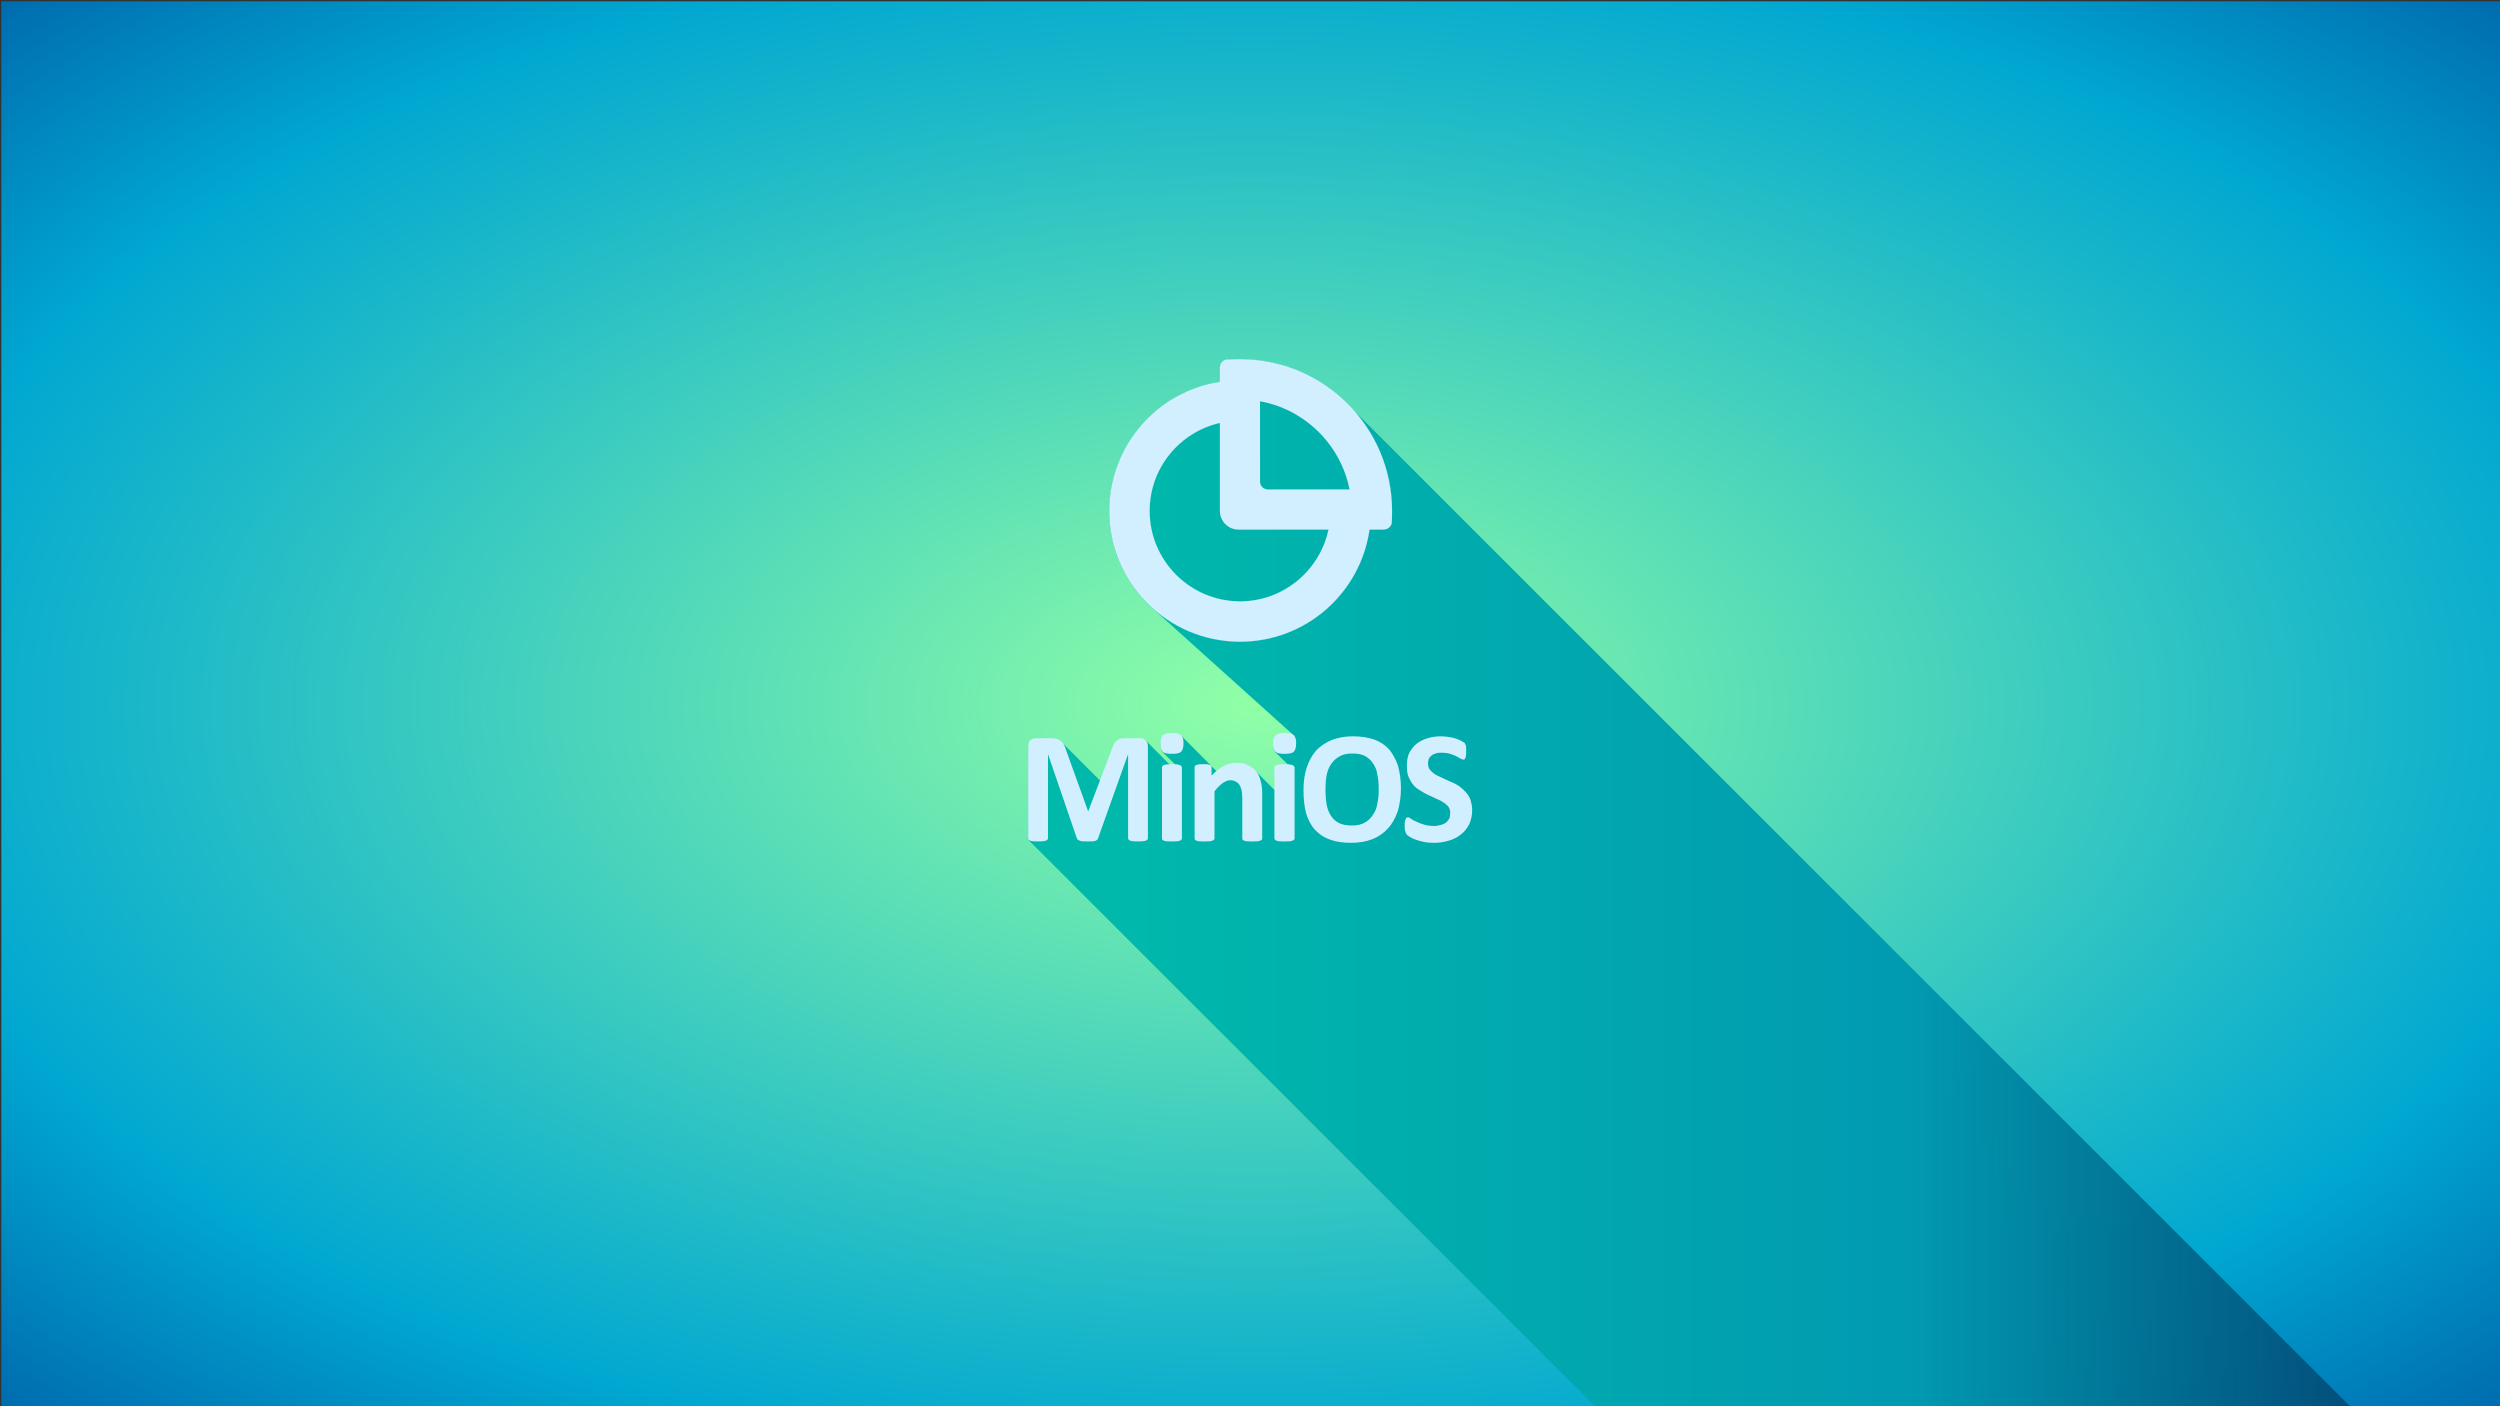 <?xml version="1.0" encoding="utf-8"?>
<!-- Generator: Adobe Illustrator 16.0.0, SVG Export Plug-In . SVG Version: 6.00 Build 0)  -->
<!DOCTYPE svg PUBLIC "-//W3C//DTD SVG 1.1//EN" "http://www.w3.org/Graphics/SVG/1.1/DTD/svg11.dtd">
<svg version="1.1" id="Layer_2" xmlns="http://www.w3.org/2000/svg" xmlns:xlink="http://www.w3.org/1999/xlink" x="0px" y="0px"
	 width="1920px" height="1080px" viewBox="0 0 1920 1080" enable-background="new 0 0 1920 1080" xml:space="preserve">
<rect x="0" y="0" width="1920" height="1080" fill="#333333" stroke="none"/>
<g id="Layer_1">
	
		<radialGradient id="SVGID_1_" cx="570.296" cy="219.688" r="677.306" gradientTransform="matrix(2.835 0 0 1.595 -655.561 190.66)" gradientUnits="userSpaceOnUse">
		<stop  offset="0" style="stop-color:#90FFA7"/>
		<stop  offset="0.547" style="stop-color:#00A7D1"/>
		<stop  offset="1" style="stop-color:#00006F"/>
	</radialGradient>
	<rect x="1" y="1" fill="url(#SVGID_1_)" width="1920" height="1079.904"/>
	
		<linearGradient id="SVGID_2_" gradientUnits="userSpaceOnUse" x1="531.802" y1="273.919" x2="878.34" y2="273.919" gradientTransform="matrix(2.835 0 0 2.835 -655.561 -43.492)">
		<stop  offset="0" style="stop-color:#00B9AB"/>
		<stop  offset="0.626" style="stop-color:#019AB1"/>
		<stop  offset="1" style="stop-color:#024370;stop-opacity:0.9"/>
	</linearGradient>
	<path fill="url(#SVGID_2_)" d="M1834.127,1109.714l-24.961-25.341 M1804.692,1079.904l-765.969-765.709l-3.955-4.059l-3.965-3.926
		l-4.369-3.606l-4.293-3.473l-4.598-3.327l-4.707-2.99l-4.996-2.841l-4.906-2.496l-5.188-2.332l-5.271-2.165l-5.545-1.803
		l-5.438-1.628l-5.701-1.255l-5.766-1.072l-5.828-0.687l-5.884-0.496l-5.94-0.101l-0.634,0.001l-0.69,0.003l-0.761,0.007
		l-0.635,0.008l-0.627,0.011l-0.623,0.012l-0.621,0.015l-0.615,0.016l-0.612,0.021l-0.604,0.021l-0.603,0.023l-0.595,0.026
		l-0.588,0.027l-0.582,0.029l-0.571,0.201l-0.566,0.049l-1.071,0.074l-1.041,0.224l-0.804,0.552l-0.929,0.675l-0.65,0.963
		l-0.543,1.052l-0.238,1.126l-0.26,1.182v11.1l-4.345,0.721l-4.489,1.046l-4.246,1.173l-4.384,1.299l-4.137,1.611l-4.075,1.731
		l-4.015,1.846l-3.793,2.146l-3.84,2.247l-3.615,2.381l-3.537,2.473l-3.456,2.758l-3.378,2.707l-3.29,3.098l-3.012,3.044
		l-2.922,3.302l-2.823,3.23l-2.539,3.483l-2.625,3.73l-2.332,3.661l-2.033,3.878l-2.113,3.799l-1.809,4.034l-1.693,4.096
		l-1.38,4.157l-1.449,4.4l-1.132,4.264l-0.813,4.505l-0.68,4.553l-0.544,4.591l-0.404,4.635l-0.071,4.671l0.087,5.001l0.45,5.138
		l0.618,5.093l0.975,4.849l1.118,4.979l1.308,4.727l1.447,4.658l1.965,4.589l1.924,4.342l2.252,4.414l2.388,4.16l2.705,4.071
		l2.645,3.979l3.145,3.864l3.077,3.609l3.375,3.487l3.486,3.359c162.266,145.896,108.979,98.236,109.207,98.29l-0.422-0.043
		l-0.183-0.322l-0.387-0.125l-0.404-0.115l-0.233-0.295l-0.443-0.098l-0.455-0.088l-0.285-0.077l-0.493-0.241l-0.511-0.078
		l-0.526-0.053l-0.543-0.037l-0.367-0.033l-0.771-0.023l-0.422-0.015l-0.787-0.005l-0.621,0.005l-0.6,0.015l-0.586,0.023
		l-0.566,0.033l-0.553,0.043l-0.529,0.049l-0.321,0.234l-0.498,0.091l-0.478,0.081l-0.457,0.09l-0.256,0.101l-0.426,0.296
		l-0.219,0.12l-0.387,0.125l-0.181,0.327l-0.354,0.144l-0.313,0.525l-0.432,0.581l-0.406,0.646l-0.178,0.703l-0.183,0.951
		l-0.244,0.825l-0.061,1.071l-0.021,1.133l0.021,1.099l0.055,1.045l0.105,0.79l0.314,0.929l0.17,0.682l0.401,0.624l0.248,0.564
		l0.476,0.512l9.737,9.548l-0.297-0.013l-0.305-0.017l-0.511-0.015l-0.528-0.008l-0.545-0.006l-0.563-0.006l-0.559,0.006
		l-0.543,0.006l-0.517,0.008l-0.336,0.015l-0.498,0.017l-0.479,0.032l-0.461,0.209l-0.256,0.025l-0.427,0.033l-0.264,0.038
		l-0.369,0.038l-0.205,0.04l-0.379,0.047l-0.252,0.046l-0.287,0.053l-0.152,0.055l-0.336,0.245l-0.133,0.062l-0.123,0.061
		l-0.303,0.064l-0.1,0.07l-0.086,0.238l-0.076,0.1l-0.064,0.076l-0.244,0.079l-0.055,0.081l-0.045,0.089l-0.035,0.276l-0.026,0.094
		l-0.019,0.092l-0.016,0.094l-0.002,0.291v16.869l-15.119-15.117l-0.662-0.652l-0.883-0.816l-0.725-0.596l-0.753-0.563l-0.976-0.348
		l-1.006-0.509l-0.325-0.345l-0.524-0.139l-0.533-0.128l-0.543-0.313l-0.553-0.11l-0.561-0.103l-0.571-0.283l-0.581-0.081
		l-0.587-0.072l-0.599-0.06l-0.607-0.055l-0.615-0.044l-0.627-0.032l-0.634-0.022l-0.646-0.017l-0.842-0.006l-0.615,0.008
		l-0.613,0.021l-0.611,0.033l-0.607,0.045l-0.608,0.059l-0.604,0.068l-0.604,0.084l-0.6,0.271l-0.599,0.122l-0.597,0.121
		l-0.593,0.328l-0.592,0.146l-0.589,0.157l-0.589,0.366l-0.584,0.183l-0.584,0.393l-0.597,0.21l-0.569,0.415l-0.603,0.252
		l-0.561,0.423l-0.603,0.453l-0.558,0.443l-0.589,0.304l-0.566,0.492l-0.576,0.502l-0.256,0.055l-27.093-27.285l-0.354-0.141
		l-0.181-0.322l-0.389-0.125l-0.216-0.115l-0.422-0.295l-0.441-0.098l-0.268-0.088l-0.476-0.077l-0.493-0.241l-0.51-0.078
		l-0.526-0.053l-0.354-0.037l-0.563-0.033l-0.579-0.023l-0.607-0.015l-0.6-0.005l-0.812,0.005l-0.602,0.015l-0.585,0.023
		l-0.566,0.033l-0.55,0.043l-0.34,0.049l-0.514,0.234l-0.497,0.091l-0.479,0.081l-0.311,0.09l-0.401,0.101l-0.427,0.296l-0.215,0.12
		l-0.391,0.125l-0.181,0.327l-0.355,0.144l-0.306,0.525l-0.437,0.581l-0.406,0.646l-0.178,0.703l-0.157,0.951l-0.271,0.825
		l-0.059,1.071l-0.021,1.133l0.02,1.099l0.058,1.045l0.249,0.79l0.172,0.929l0.171,0.682l0.399,0.624l0.251,0.564l0.472,0.512
		l9.738,9.548l-0.104-0.013l-0.497-0.017l-0.513-0.015l-0.529-0.008l-0.544-0.006l-0.561-0.006l-0.563,0.006l-0.539,0.006
		l-0.52,0.008l-18.433-18.561l-0.313-0.125l-0.15-0.119l-0.349-0.301l-0.174-0.104l-0.363-0.088l-0.191-0.082l-0.197-0.078
		l-0.394-0.255l-0.403-0.062l-0.224-0.052l-0.423-0.041l-0.241-0.032l-0.445-0.021l-0.454-0.014l-0.271-0.003h-10.901l-0.563,0.003
		l-0.555,0.014l-0.54,0.021l-0.532,0.034l-0.331,0.041l-0.504,0.056l-0.5,0.063l-0.484,0.266l-0.468,0.086l-0.272,0.098
		l-0.453,0.111l-0.444,0.315l-0.245,0.138l-0.426,0.153l-0.227,0.353l-0.404,0.176l-0.206,0.385l-0.392,0.203l-0.341,0.41
		l-0.232,0.232l-0.182,0.438l-0.368,0.45l-0.171,0.271l-0.355,0.481l-0.157,0.497l-0.156,0.513l-0.337,0.53l-0.146,0.545
		l-0.337,0.563l-0.141,0.449l-0.136,0.726l-0.324,0.612l-8.671,22.917l-29.678-29.676l-0.229-0.198l-0.429-0.379l-0.309-0.171
		l-0.398-0.353l-0.467-0.146l-0.479-0.133l-0.32-0.313l-0.482-0.106l-0.514-0.097l-0.525-0.086l-0.536-0.265l-0.554-0.063
		l-0.571-0.056l-0.589-0.041l-0.605-0.035l-0.622-0.021l-0.64-0.014l-0.655-0.003H796.02l-0.833,0.017l-0.618,0.049l-0.604,0.087
		l-0.57,0.312l-0.548,0.154l-0.338,0.189l-0.502,0.416l-0.479,0.453l-0.444,0.293l-0.232,0.516l-0.381,0.543l-0.155,0.576
		l-0.122,0.605l-0.269,0.64l-0.06,0.839l-0.016,0.719v70.367l0.002,0.101l0.011,0.287l0.018,0.099l0.023,0.093l0.203,0.092
		l0.054,0.096l0.049,0.272l0.055,0.087l0.063,0.077l0.075,0.075l434.431,434.24 M1834.127,1109.72l0.062-0.065L1834.127,1109.72z
		 M1669.017,1115.398l-0.091-0.076L1669.017,1115.398 M1668.67,1151.585l-0.762-0.728L1668.67,1151.585 M1372.449,1189.905
		l-0.086-0.087 M1334.537,1189.977l-0.066-0.07L1334.537,1189.977 M1655.858,1163.205l0.4,0.402l-0.297-0.306L1655.858,1163.205z
		 M1372.363,1189.818l0.086,0.087"/>
	<g>
		<path fill="#D2EFFF" d="M936.923,293.278c-47.991,7.254-84.974,48.941-84.974,99.085c0,55.559,44.884,100.439,100.438,100.439
			c50.599,0,92.454-37.371,99.386-86.112h10.856c3.332,0,6.252-2.731,6.228-5.578c0.141-2.486,0.223-5.514,0.223-8.75
			c0-64.27-52.25-116.501-116.692-116.501c-3.512,0-7.001,0.107-9.929,0.285c-2.806-0.029-5.536,2.701-5.536,6.017L936.923,293.278
			L936.923,293.278z M973.742,375.953c-3.332,0-6.063-2.729-6.063-5.875l-0.012-61.971c34.686,6.304,62.033,33.45,68.836,67.846
			H973.742z M936.923,392.363c0,7.95,6.378,14.328,14.328,14.328h69.085c-6.695,31.459-34.606,55.174-67.948,55.174
			c-38.333,0-69.499-31.168-69.499-69.502c0-32.972,23.145-60.612,54.034-67.594V392.363L936.923,392.363z M936.923,392.363V324.77
			V392.363z M936.923,293.278v-11.114V293.278z M936.923,392.363V324.77V392.363z M936.923,293.278v-11.114V293.278z"/>
		<path id="_1" fill="none" stroke="#FEFEFE" stroke-width="0.076" stroke-miterlimit="22.926" d="M936.923,293.278
			c-47.991,7.254-84.974,48.941-84.974,99.085c0,55.559,44.884,100.439,100.438,100.439c50.599,0,92.454-37.371,99.386-86.112
			h10.856c3.332,0,6.252-2.731,6.228-5.578c0.141-2.486,0.223-5.514,0.223-8.75c0-64.27-52.25-116.501-116.692-116.501
			c-3.512,0-7.001,0.107-9.929,0.285c-2.806-0.029-5.536,2.701-5.536,6.017 M973.742,375.953c-3.332,0-6.063-2.729-6.063-5.875
			l-0.012-61.971c34.686,6.304,62.037,33.45,68.836,67.846H973.742z M936.923,392.363c0,7.95,6.378,14.328,14.328,14.328h69.085
			c-6.695,31.459-34.606,55.174-67.948,55.174c-38.333,0-69.499-31.168-69.499-69.502c0-32.972,23.145-60.612,54.034-67.594
			 M936.923,392.363V324.77 M936.923,293.278v-11.114 M936.923,392.363V324.77 M936.923,293.278v-11.114"/>
	</g>
	<path fill="#D2EFFF" d="M881.585,643.741c0,0.302-0.068,0.711-0.415,1.125c-0.153,0.21-0.625,0.586-1.208,0.723
		c-0.582,0.295-1.305,0.431-2.345,0.513c-0.851,0.085-2.258,0.125-3.649,0.125c-1.566,0-2.771-0.041-3.619-0.125
		c-1.041-0.082-1.791-0.218-2.334-0.513c-0.588-0.137-1.039-0.513-1.211-0.723c-0.34-0.414-0.423-0.823-0.423-1.125v-64.37h-0.088
		l-22.952,64.332c-0.111,0.541-0.279,0.834-0.721,1.262c-0.444,0.43-0.957,0.612-1.578,0.919c-0.612,0.149-1.349,0.245-2.373,0.288
		c-0.851,0.043-2.032,0.055-3.525,0.055c-1.318,0-2.484-0.027-3.521-0.098c-1.041-0.068-1.777-0.18-2.387-0.523
		c-0.61-0.152-1.139-0.528-1.581-0.738c-0.237-0.414-0.595-0.863-0.679-1.163l-22.043-64.332h-0.084v64.37
		c0,0.302-0.068,0.711-0.412,1.125c-0.154,0.21-0.625,0.586-1.223,0.723c-0.609,0.295-1.332,0.431-2.357,0.513
		c-1.026,0.085-2.231,0.126-3.621,0.126c-1.566,0-2.773-0.041-3.644-0.126c-1.019-0.082-1.932-0.218-2.51-0.513
		c-0.586-0.137-0.867-0.513-1.211-0.723c-0.155-0.414-0.225-0.823-0.225-1.125v-70.367c0-2.162,0.556-3.794,1.677-4.921
		c1.066-0.935,2.486-1.484,4.304-1.484h10.486c1.833,0,3.496,0.099,4.963,0.308c1.293,0.398,2.458,0.928,3.494,1.593
		c0.836,0.665,1.778,1.677,2.403,2.843s1.207,2.512,1.72,4.229l16.965,47.063h0.169l17.752-46.804
		c0.539-1.738,1.123-3.254,1.734-4.435c0.625-1.168,1.305-2.188,2.248-2.871c0.749-0.68,1.803-1.222,2.938-1.62
		c1.151-0.209,2.432-0.308,4.008-0.308h10.713c1.122,0,2.134,0.099,2.855,0.291c0.724,0.375,1.553,0.842,1.889,1.406
		c0.54,0.563,0.985,1.199,1.165,1.923c0.373,0.722,0.457,1.72,0.457,2.785L881.585,643.741L881.585,643.741z M907.703,643.828
		c0,0.455-0.083,0.693-0.442,1.094c-0.152,0.213-0.626,0.571-1.222,0.71c-0.581,0.317-1.305,0.428-2.332,0.497
		c-0.849,0.069-2.26,0.098-3.647,0.098c-1.582,0-2.802-0.027-3.842-0.098c-0.834-0.068-1.749-0.18-2.33-0.497
		c-0.597-0.139-0.897-0.497-1.222-0.71c-0.167-0.398-0.251-0.639-0.251-1.094v-54.457c0-0.266,0.083-0.695,0.251-0.902
		c0.324-0.403,0.625-0.584,1.222-0.918c0.581-0.15,1.496-0.262,2.33-0.539c1.04-0.083,2.26-0.127,3.842-0.127
		c1.388,0,2.8,0.044,3.647,0.127c1.027,0.277,1.75,0.389,2.332,0.539c0.596,0.334,1.067,0.514,1.222,0.918
		c0.359,0.207,0.442,0.638,0.442,0.902V643.828z M908.923,570.756c0,3.23-0.609,5.246-1.844,6.594
		c-1.236,1.186-3.566,1.597-7.021,1.597c-3.467,0-5.813-0.398-6.991-1.547c-1.193-1.152-1.79-3.302-1.79-6.241
		c0-3.04,0.61-5.243,1.831-6.438c1.207-1.18,3.553-1.776,7.034-1.776c3.439,0,5.771,0.584,6.978,1.748
		C908.327,565.844,908.923,567.801,908.923,570.756L908.923,570.756z M969.356,643.828c0,0.455-0.084,0.693-0.252,1.094
		c-0.346,0.213-0.813,0.571-1.377,0.71c-0.592,0.317-1.311,0.428-2.364,0.497c-0.863,0.069-2.072,0.098-3.623,0.098
		c-1.593,0-2.814-0.027-3.867-0.098c-0.861-0.068-1.773-0.18-2.356-0.497c-0.557-0.139-0.851-0.497-1.195-0.71
		c-0.166-0.398-0.25-0.639-0.25-1.094v-30.975c0-2.734-0.318-4.897-0.583-6.286c-0.442-1.594-1.011-2.842-1.693-3.938
		c-0.72-1.106-1.705-1.854-2.856-2.457c-1.166-0.578-2.441-0.965-4.051-0.965c-1.886,0-3.967,0.857-5.882,2.203
		c-2.094,1.525-4.063,3.496-6.271,6.269v36.149c0,0.455-0.082,0.693-0.441,1.094c-0.153,0.213-0.625,0.571-1.221,0.71
		c-0.583,0.317-1.306,0.428-2.331,0.497c-0.847,0.069-2.259,0.098-3.648,0.098c-1.58,0-2.802-0.027-3.669-0.098
		c-1.006-0.068-1.919-0.18-2.354-0.497c-0.743-0.139-1.023-0.497-1.369-0.71c-0.168-0.398-0.25-0.639-0.25-1.094v-54.54
		c0-0.269,0.068-0.694,0.208-1.099c0.316-0.207,0.569-0.382,1.109-0.705c0.555-0.127,1.193-0.431,2.116-0.502
		c0.77-0.067,1.864-0.099,3.085-0.099c1.263,0,2.359,0.03,3.313,0.099c0.764,0.071,1.401,0.375,1.916,0.502
		c0.5,0.323,0.721,0.498,1.054,0.705c0.14,0.403,0.209,0.83,0.209,1.099v6.325c2.969-3.138,6.171-5.717,9.223-7.276
		c3.041-1.577,6.369-2.504,9.779-2.504c3.636,0,6.88,0.601,9.351,1.997c2.471,1.189,4.605,2.692,6.205,4.868
		c1.47,2.163,2.605,4.58,3.258,7.42c0.845,2.845,1.08,6.063,1.08,10.042v33.668H969.356z M994.228,643.828
		c0,0.455-0.084,0.693-0.443,1.094c-0.152,0.213-0.625,0.571-1.223,0.71c-0.582,0.317-1.306,0.428-2.33,0.497
		c-1.041,0.069-2.259,0.098-3.65,0.098c-1.578,0-2.803-0.027-3.838-0.098c-0.838-0.068-1.75-0.18-2.334-0.497
		c-0.596-0.139-1.049-0.497-1.217-0.71c-0.168-0.398-0.443-0.639-0.443-1.094v-54.457c0-0.266,0.275-0.695,0.443-0.902
		c0.168-0.403,0.621-0.584,1.217-0.918c0.584-0.15,1.496-0.262,2.334-0.539c1.035-0.083,2.26-0.127,3.838-0.127
		c1.393,0,2.609,0.044,3.65,0.127c1.024,0.277,1.748,0.389,2.33,0.539c0.598,0.334,1.069,0.514,1.223,0.918
		c0.359,0.207,0.443,0.638,0.443,0.902V643.828z M995.447,570.756c0,3.23-0.609,5.246-1.849,6.594
		c-1.233,1.186-3.563,1.597-7.02,1.597c-3.467,0-5.811-0.398-6.992-1.547c-1.189-1.152-1.98-3.302-1.98-6.241
		c0-3.04,0.804-5.243,2.025-6.438c1.207-1.18,3.551-1.776,7.031-1.776c3.441,0,5.771,0.584,6.977,1.748
		C994.848,565.844,995.447,567.801,995.447,570.756L995.447,570.756z M1075.91,605.476c0,6.492-0.926,12.334-2.404,17.519
		c-1.854,5.188-4.242,9.667-7.553,13.218c-3.295,3.567-7.113,6.368-11.818,8.213c-4.717,1.847-10.309,2.857-16.401,2.857
		c-6.154,0-11.539-0.739-16.127-2.388c-4.607-1.648-8.31-4.05-11.517-7.419c-2.994-3.165-5.297-7.508-6.891-12.443
		c-1.404-5.134-2.119-11.275-2.119-18.24c0-6.188,0.744-11.961,2.41-17.104c1.664-5.146,4.049-9.399,7.17-13.135
		c3.303-3.551,7.311-6.162,12.012-8.197c4.715-1.859,10.221-2.884,16.439-2.884c5.942,0,11.37,0.912,15.975,2.358
		c4.594,1.633,8.313,4.036,11.514,7.407c2.834,3.353,5.15,7.476,6.964,12.55C1074.994,592.711,1075.91,598.594,1075.91,605.476z
		 M1058.85,606.386c0-4.297-0.223-7.971-1.036-11.398c-0.438-3.429-1.558-6.338-3.371-8.724c-1.431-2.387-3.584-4.219-6.105-5.688
		c-2.514-1.264-5.84-1.898-9.678-1.898c-4.096,0-7.328,0.693-9.978,2.258c-2.541,1.373-4.745,3.48-6.411,5.911
		c-1.662,2.425-2.813,5.325-3.451,8.694c-0.642,3.387-0.863,6.881-0.863,10.516c0,4.229,0.223,8.17,0.848,11.625
		c0.625,3.45,1.748,6.378,3.357,8.792c1.604,2.405,3.59,4.412,6.27,5.658c2.513,1.236,5.854,1.861,9.693,1.861
		c4.063,0,7.438-0.68,10.002-2.244c2.541-1.362,4.744-3.442,6.217-5.926c1.855-2.456,3.006-5.386,3.455-8.781
		C1058.627,613.645,1058.85,610.093,1058.85,606.386z M1130.627,622.23c0,4.134-0.896,7.71-2.316,10.973
		c-1.809,3.051-3.592,5.754-6.514,7.739c-2.557,2.164-5.768,3.772-9.297,4.702c-3.521,1.097-7.213,1.637-11.068,1.637
		c-2.983,0-5.436-0.154-7.78-0.653c-2.334-0.499-4.48-1.051-6.064-1.677c-1.965-0.608-3.359-1.248-4.547-2.072
		c-1.197-0.702-2.154-1.311-2.512-1.851c-0.732-0.56-0.986-1.266-1.138-2.316c-0.543-0.862-0.608-2.387-0.608-4.222
		c0-1.233,0.029-2.315,0.086-3.251c0.061-0.785,0.522-1.436,0.646-1.991c0.125-0.54,0.291-0.982,0.486-1.136
		c0.598-0.153,0.832-0.414,1.109-0.414c0.766,0,1.688,0.414,2.387,1.066c1.08,0.636,2.358,1.522,4.215,2.258
		c1.478,0.747,3.553,1.622,5.838,2.262c2.277,0.654,4.801,1.071,7.947,1.071c1.697,0,3.639-0.35,5.057-0.849
		c1.814-0.323,3.074-1.134,4.187-1.898c0.744-0.768,1.651-1.849,2.43-3.068c0.377-1.236,0.566-2.733,0.566-4.339
		c0-1.774-0.314-3.194-1.361-4.618c-1.035-1.252-2.27-2.389-3.717-3.253c-1.432-1.049-3.396-2.063-5.506-2.838
		c-1.709-0.973-3.854-1.777-6.045-2.818c-2.189-1.037-4.345-2.161-6.049-3.381c-2.109-1.209-4.076-2.584-5.507-4.318
		c-1.446-1.729-2.682-3.866-3.721-6.227c-1.035-2.344-1.356-5.199-1.356-8.559c0-3.676,0.473-7.062,1.786-9.943
		c1.658-2.873,3.361-5.23,5.72-7.075c2.371-1.847,5.391-3.37,8.33-4.189c3.311-1.013,6.762-1.51,10.336-1.51
		c2.012,0,4.037,0.29,5.676,0.483c2.027,0.215,3.578,0.639,5.434,1.15c1.478,0.528,2.822,1.084,4.06,1.679
		c1.219,0.608,2.161,1.14,2.823,1.606c0.269,0.269,0.447,0.694,0.545,0.879c0.099,0.385,0.181,0.635,0.625,1.147
		c0.08,0.5,0.119,1.082,0.146,1.765c0.033,0.856,0.043,1.637,0.043,2.731c0,1.162-0.01,2.197-0.053,2.953
		c-0.045,0.738-0.115,1.377-0.597,2.104c-0.094,0.368-0.233,0.824-0.403,0.979c-0.179,0.357-0.804,0.441-1.107,0.441
		c-0.297,0-1.151-0.197-2.19-0.767c-1.039-0.565-2.234-1.348-3.566-2.02c-1.348-0.641-3.217-1.234-4.854-1.793
		c-2.026-0.566-4.157-0.746-6.434-0.746c-1.557,0-2.961,0.139-4.268,0.621c-1.591,0.47-2.689,1.069-3.287,1.764
		c-0.968,0.694-1.795,1.678-2.074,2.771c-0.293,1.078-0.43,2.042-0.43,3.211c0,1.745,0.315,3.341,1.342,4.574
		c1.024,1.414,2.276,2.4,3.735,3.452c1.464,1.04,3.451,1.859,5.589,2.829c1.737,0.951,3.896,1.791,6.088,2.814
		c2.192,0.85,4.356,1.975,6.477,3.192c1.754,1.412,3.729,2.787,5.193,4.521c1.822,1.734,3.076,3.846,4.108,6.199
		C1129.922,616.348,1130.627,618.96,1130.627,622.23L1130.627,622.23z"/>
</g>
</svg>
